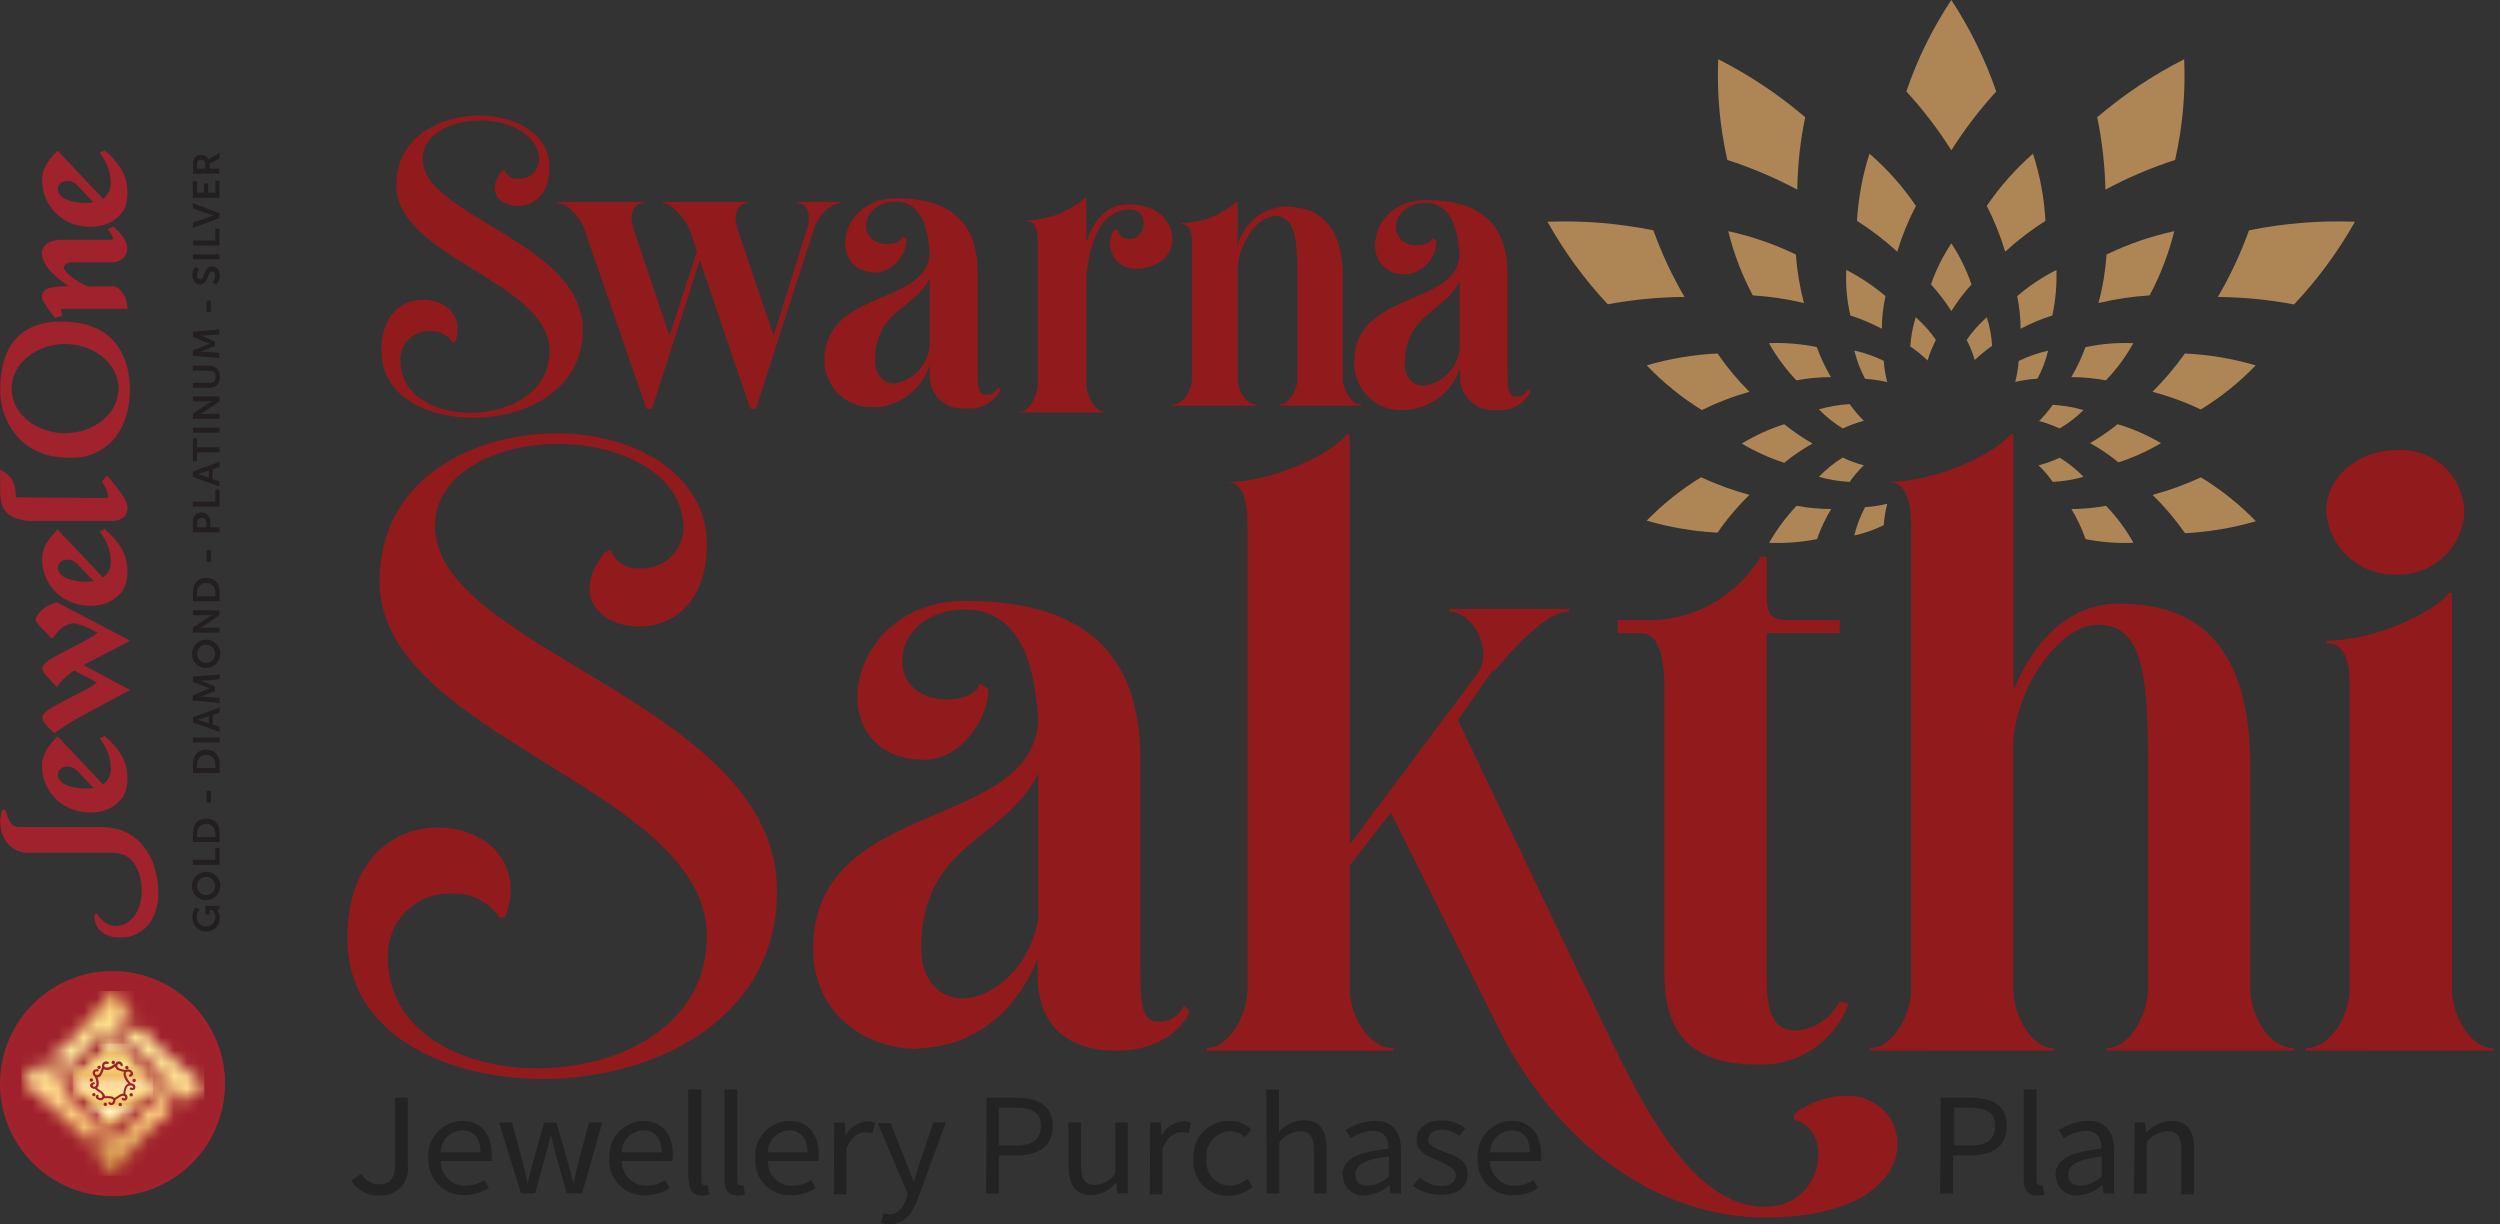 <svg width="194" height="95" viewBox="0 0 194 95" fill="none" xmlns="http://www.w3.org/2000/svg">
<rect x="0" y="0" width="194" height="95" fill="#333333" stroke="none"/>
<path d="M71.221 81.339C74.848 81.339 78.705 79.079 80.519 74.35V75.787C80.519 77.641 81.2 81.537 86.64 81.537C90.047 81.537 91.86 79.693 92.311 78.464L91.86 78.047C91.691 78.437 91.404 78.765 91.04 78.985C90.675 79.205 90.252 79.307 89.827 79.276C88.497 79.276 88.497 77.433 88.497 75.172V58.955C88.497 50.539 83.969 46.633 74.892 46.633C65.364 46.633 63.55 58.955 71.716 58.955C74.661 58.955 76.705 55.663 76.705 53.469L76.024 53.052C75.793 53.875 74.661 54.281 73.529 54.281C68.309 54.281 68.99 47.302 74.892 47.302C79.881 47.302 80.387 53.26 80.563 55.927C80.101 64.551 63.1 61.885 63.1 73.593C63.1 78.519 66.946 81.394 71.265 81.394M71.485 73.593C71.485 65.374 78.079 65.166 80.563 60.031V71.321C79.881 75.216 76.925 77.477 74.661 77.477C73.078 77.477 71.485 76.248 71.485 73.582" fill="#911A1D"/>
<path d="M193.451 81.537V81.339C191.637 81.339 190.274 78.662 190.274 76.818V46.019H190.044C188.945 47.456 184.373 49.716 180.515 49.716V49.914C182.109 49.914 182.329 51.56 182.329 53.206V76.807C182.329 78.651 180.966 81.328 178.922 81.328V81.525L193.451 81.537ZM180.515 39.654C180.606 41.029 181.232 42.314 182.258 43.235C183.285 44.155 184.632 44.639 186.01 44.581C186.677 44.6 187.341 44.488 187.965 44.25C188.588 44.013 189.158 43.655 189.643 43.198C190.128 42.74 190.518 42.192 190.79 41.584C191.062 40.976 191.212 40.32 191.231 39.654C191.208 38.999 191.055 38.354 190.778 37.758C190.502 37.163 190.109 36.629 189.622 36.188C189.135 35.747 188.565 35.408 187.944 35.191C187.324 34.974 186.666 34.884 186.01 34.925C183.054 34.925 180.515 36.977 180.515 39.654Z" fill="#911A1D"/>
<path d="M125.531 49.135H127.345C128.938 49.135 129.158 51.571 129.158 53.447V75.622C129.158 81.174 132.334 82.612 136.422 82.612C137.94 82.664 139.435 82.237 140.696 81.392C141.957 80.547 142.919 79.327 143.445 77.904L142.763 77.707C142.445 78.348 141.964 78.894 141.368 79.29C140.772 79.687 140.082 79.921 139.368 79.967C136.862 79.967 137.093 77.093 137.093 74.009V49.135H142.763V48.114H138.675C137.323 48.114 137.093 47.5 137.093 46.26V43.188H136.631C135.68 44.779 134.311 46.079 132.672 46.947C131.032 47.816 129.186 48.219 127.334 48.114H125.531V49.135Z" fill="#911A1D"/>
<path d="M93.629 81.339V81.537H108.147V81.339C106.102 81.339 104.74 78.662 104.74 76.819V67.163L107.927 63.059L116.543 80.308C121.302 89.338 129.016 94.473 136.962 94.473C150.15 94.473 148.754 85.026 143.314 85.026C141.829 85.037 140.39 85.542 139.226 86.463V86.88C142.402 87.703 141.501 93.65 136.962 93.65C130.148 93.65 125.862 82.162 122.444 75.381L113.136 55.872L115.862 51.966V52.174C117.455 50.331 119.939 47.456 121.752 47.456V47.248H112.455V47.456C114.268 47.456 115.861 50.331 114.719 52.174L104.74 65.528V33.708H104.52C103.421 35.145 98.838 37.405 95.212 37.405C96.574 37.405 96.805 39.249 96.805 40.697V76.808C96.805 78.651 95.442 81.328 93.629 81.328" fill="#911A1D"/>
<path d="M26.953 72.835C26.953 80.022 34.206 83.72 42.152 83.72C50.944 83.72 60.297 79.002 60.297 69.138C60.297 54.566 33.756 50.484 33.756 40.807C33.756 36.703 38.514 34.443 43.284 34.443C48.054 34.443 53.043 36.703 53.043 41.026C53.028 41.453 52.927 41.873 52.746 42.261C52.565 42.648 52.309 42.995 51.991 43.282C51.673 43.568 51.301 43.788 50.897 43.929C50.492 44.069 50.063 44.127 49.636 44.098C49.153 44.142 48.669 44.025 48.259 43.765C47.85 43.505 47.538 43.117 47.372 42.661L46.911 42.87C44.196 46.359 46.691 48.619 49.636 48.619C52.131 48.619 54.856 46.776 54.856 42.255C54.856 36.769 49.186 33.631 43.284 33.631C36.481 33.62 29.448 37.306 29.448 45.119C29.448 57.189 54.856 61.139 54.856 72.638C54.856 79.616 48.054 82.897 41.669 82.897C35.767 82.897 30.096 80.022 30.096 74.273C30.072 73.612 30.187 72.953 30.432 72.339C30.677 71.725 31.048 71.168 31.52 70.704C31.992 70.241 32.556 69.881 33.176 69.647C33.796 69.413 34.457 69.311 35.119 69.346C35.83 69.32 36.537 69.476 37.171 69.798C37.806 70.121 38.348 70.6 38.745 71.189H39.207C40.789 66.932 37.613 64.211 33.987 64.211C30.58 64.211 26.953 66.68 26.953 72.835Z" fill="#911A1D"/>
<path d="M159.403 81.537V81.339C157.59 81.339 156.227 78.662 156.227 76.818V57.924C156.227 53.82 159.634 48.476 162.821 48.476C166.228 48.476 166.678 52.383 166.678 58.747V76.807C166.678 78.651 165.315 81.328 163.502 81.328V81.525H178.02V81.328C175.976 81.328 174.624 78.651 174.624 76.807V59.57C174.624 50.539 170.986 46.842 164.414 46.842C160.326 46.842 157.601 50.133 156.238 53.611V33.696H156.018C154.919 35.134 150.347 37.394 146.49 37.394C148.072 37.394 148.303 39.237 148.303 40.883V76.807C148.303 78.651 146.94 81.328 145.127 81.328V81.525L159.403 81.537Z" fill="#911A1D"/>
<path d="M67.748 31.623C68.733 31.6 69.687 31.271 70.475 30.68C71.263 30.09 71.847 29.269 72.144 28.331V29C72.118 29.375 72.176 29.752 72.314 30.102C72.451 30.452 72.665 30.767 72.939 31.024C73.214 31.282 73.543 31.475 73.901 31.59C74.26 31.705 74.639 31.738 75.013 31.689C75.549 31.737 76.086 31.626 76.559 31.37C77.032 31.114 77.419 30.725 77.672 30.251L77.453 30.054C77.374 30.236 77.241 30.389 77.072 30.493C76.903 30.598 76.706 30.647 76.507 30.635C75.859 30.635 75.859 29.768 75.859 28.704V21.155C75.859 17.216 73.738 15.383 69.496 15.383C65.034 15.383 64.188 21.155 68.012 21.155C68.649 21.073 69.234 20.766 69.662 20.288C70.09 19.811 70.331 19.195 70.342 18.555L70.023 18.368C69.913 18.752 69.386 18.939 68.858 18.939C66.419 18.939 66.737 15.647 69.496 15.647C71.826 15.647 72.045 18.434 72.144 19.674C71.936 23.712 63.979 22.461 63.979 27.936C63.972 28.431 64.067 28.922 64.259 29.378C64.45 29.835 64.733 30.247 65.091 30.59C65.448 30.933 65.873 31.198 66.338 31.37C66.802 31.542 67.297 31.617 67.792 31.59M67.902 27.936C67.902 24.096 70.979 23.997 72.144 21.594V26.883C72.064 27.599 71.751 28.269 71.253 28.79C70.754 29.312 70.099 29.655 69.386 29.768C68.65 29.768 67.902 29.187 67.902 27.936Z" fill="#911A1D"/>
<path d="M108.916 31.82C109.901 31.794 110.852 31.463 111.64 30.874C112.427 30.284 113.012 29.464 113.312 28.528V29.198C113.297 29.563 113.362 29.928 113.501 30.266C113.641 30.604 113.852 30.909 114.12 31.158C114.388 31.407 114.708 31.595 115.056 31.709C115.404 31.824 115.773 31.861 116.137 31.82C116.671 31.869 117.208 31.758 117.679 31.502C118.151 31.246 118.536 30.857 118.785 30.383L118.577 30.185C118.497 30.369 118.363 30.524 118.191 30.628C118.02 30.732 117.821 30.781 117.62 30.767C116.983 30.767 116.983 29.9 116.983 28.835V21.297C116.983 17.358 114.862 15.526 110.609 15.526C106.147 15.526 105.312 21.297 109.125 21.297C109.771 21.217 110.366 20.904 110.797 20.417C111.228 19.93 111.466 19.303 111.466 18.653L111.147 18.466C111.037 18.851 110.51 19.037 109.971 19.037C107.532 19.037 107.85 15.745 110.609 15.745C112.95 15.745 113.159 18.532 113.268 19.772C113.049 23.81 105.092 22.559 105.092 28.046C105.068 28.551 105.151 29.056 105.335 29.528C105.519 30 105.801 30.428 106.162 30.784C106.522 31.14 106.954 31.416 107.429 31.594C107.903 31.773 108.41 31.85 108.916 31.82ZM109.026 28.177C109.026 24.326 112.104 24.227 113.268 21.824V27.113C113.175 27.824 112.853 28.485 112.349 28.996C111.845 29.507 111.188 29.84 110.477 29.944C109.73 29.944 108.993 29.362 108.993 28.122" fill="#911A1D"/>
<path d="M85.891 32.007C84.935 32.007 84.297 30.668 84.297 29.812V21.539C84.506 19.136 85.254 16.25 87.693 16.25C89.177 16.25 89.067 18.554 87.583 18.554C87.374 18.548 87.173 18.467 87.018 18.327C86.863 18.186 86.763 17.994 86.737 17.786L86.418 17.885C86.234 18.183 86.134 18.525 86.128 18.875C86.123 19.225 86.212 19.57 86.386 19.873C86.561 20.177 86.814 20.427 87.12 20.599C87.425 20.77 87.771 20.857 88.122 20.848C90.023 20.848 90.979 19.696 90.979 18.544C90.979 17.194 89.814 15.855 87.583 15.855C85.781 15.855 84.825 17.194 84.286 18.829V15.361H84.177C82.957 16.431 81.403 17.044 79.781 17.095V17.183C80.418 17.183 80.528 18.05 80.528 18.73V29.801C80.528 30.668 79.89 31.996 79.033 31.996L85.891 32.007Z" fill="#911A1D"/>
<path d="M43.262 15.669V15.768C44.108 15.768 45.064 16.92 45.383 17.885L50.163 31.722H50.592L54.307 20.189L58.23 31.722H58.659L63.12 17.885C63.439 16.788 64.384 15.768 65.242 15.768V15.669H61.846V15.768C62.692 15.768 63.011 16.733 62.582 17.885L60.032 26.049L57.274 17.885C56.856 16.733 57.175 15.768 58.021 15.768V15.669H51.427V15.768C52.163 15.768 53.12 16.92 53.548 17.885L54.076 19.52L51.955 26.049L49.207 17.885C48.779 16.733 49.097 15.768 49.955 15.768V15.669H43.262Z" fill="#911A1D"/>
<path d="M29.622 27.321C29.622 30.679 33.018 32.413 36.733 32.413C40.876 32.413 45.228 30.218 45.228 25.588C45.228 18.763 32.798 16.81 32.798 12.333C32.798 10.402 34.996 9.348 37.26 9.348C39.524 9.348 41.832 10.446 41.832 12.421C41.825 12.621 41.778 12.818 41.694 13C41.609 13.182 41.489 13.345 41.341 13.48C41.192 13.615 41.018 13.719 40.829 13.786C40.64 13.853 40.439 13.881 40.238 13.869C40.005 13.897 39.769 13.845 39.569 13.722C39.369 13.598 39.218 13.41 39.139 13.189L38.931 13.287C37.656 14.922 38.821 15.976 40.205 15.976C41.37 15.976 42.645 15.12 42.645 13.002C42.645 10.402 39.986 8.964 37.227 8.964C34.051 8.964 30.754 10.698 30.754 14.352C30.754 20.014 42.645 21.835 42.645 27.223C42.645 30.514 39.458 32.029 36.491 32.029C33.721 32.029 31.073 30.679 31.073 27.991C31.056 27.681 31.106 27.371 31.219 27.082C31.331 26.793 31.503 26.531 31.725 26.313C31.946 26.096 32.211 25.927 32.502 25.819C32.793 25.711 33.104 25.666 33.414 25.686C33.746 25.674 34.077 25.747 34.373 25.899C34.669 26.051 34.922 26.276 35.106 26.553H35.315C36.062 24.534 34.578 23.262 32.875 23.262C31.172 23.262 29.578 24.414 29.578 27.299" fill="#911A1D"/>
<path d="M97.442 31.48V31.381C96.64 31.381 96.036 30.196 96.036 29.373V20.968C96.036 19.147 97.442 16.766 98.959 16.766C100.476 16.766 100.674 18.511 100.674 21.342V29.461C100.674 30.196 100.069 31.381 99.267 31.381V31.48H105.619V31.381C104.817 31.381 104.212 30.196 104.212 29.373V21.693C104.212 17.677 102.597 16.031 99.662 16.031C98.819 16.089 98.014 16.411 97.364 16.95C96.713 17.49 96.248 18.22 96.036 19.037V15.669H95.937C94.759 16.696 93.258 17.279 91.695 17.315V17.413C92.398 17.413 92.497 18.138 92.497 18.873V29.373C92.497 30.196 91.893 31.381 90.981 31.381V31.48H97.442Z" fill="#911A1D"/>
<path fill-rule="evenodd" clip-rule="evenodd" d="M154.908 7.099C154.045 4.598 152.875 2.214 151.424 0C149.958 2.206 148.783 4.592 147.93 7.099C149.232 8.511 150.402 10.039 151.424 11.664C152.447 10.042 153.613 8.514 154.908 7.099Z" fill="#AE8656"/>
<path fill-rule="evenodd" clip-rule="evenodd" d="M140.084 9.096C138.02 7.336 135.755 5.826 133.336 4.597C133.223 7.221 133.459 9.848 134.04 12.41C135.913 13.019 137.729 13.79 139.469 14.714C139.493 12.826 139.699 10.945 140.084 9.096Z" fill="#AE8656"/>
<path fill-rule="evenodd" clip-rule="evenodd" d="M130.72 23.042C129.756 21.398 128.946 19.668 128.302 17.874C125.599 17.327 122.839 17.102 120.082 17.205C121.378 19.521 122.95 21.673 124.764 23.613C126.728 23.246 128.722 23.055 130.72 23.042Z" fill="#AE8656"/>
<path fill-rule="evenodd" clip-rule="evenodd" d="M172.105 23.042C174.09 23.061 176.068 23.256 178.018 23.624C179.848 21.683 181.435 19.528 182.744 17.205C179.987 17.103 177.227 17.327 174.523 17.874C173.88 19.668 173.07 21.398 172.105 23.042Z" fill="#AE8656"/>
<path fill-rule="evenodd" clip-rule="evenodd" d="M163.382 14.714C165.111 13.786 166.921 13.015 168.789 12.41C169.37 9.848 169.606 7.221 169.492 4.597C167.073 5.826 164.808 7.336 162.744 9.096C163.126 10.946 163.339 12.826 163.382 14.714Z" fill="#AE8656"/>
<path fill-rule="evenodd" clip-rule="evenodd" d="M158.724 17.139C158.631 15.367 158.306 13.615 157.757 11.927C156.397 13.121 155.193 14.482 154.174 15.976C154.758 17.115 155.236 18.305 155.603 19.531C156.57 18.644 157.615 17.843 158.724 17.139Z" fill="#AE8656"/>
<path fill-rule="evenodd" clip-rule="evenodd" d="M148.677 15.976C147.656 14.476 146.445 13.115 145.073 11.927C144.529 13.616 144.204 15.368 144.105 17.139C145.214 17.844 146.258 18.645 147.227 19.531C147.596 18.303 148.082 17.112 148.677 15.976Z" fill="#AE8656"/>
<path fill-rule="evenodd" clip-rule="evenodd" d="M139.984 23.514C139.664 22.28 139.454 21.021 139.357 19.75C137.688 18.942 135.928 18.335 134.115 17.94C134.539 19.673 135.177 21.346 136.016 22.922C137.353 23.006 138.681 23.205 139.984 23.514Z" fill="#AE8656"/>
<path fill-rule="evenodd" clip-rule="evenodd" d="M135.753 30.405C134.839 29.492 134.011 28.497 133.28 27.431C131.418 27.519 129.573 27.828 127.785 28.353C129.058 29.684 130.494 30.849 132.06 31.82C133.244 31.235 134.481 30.761 135.753 30.405Z" fill="#AE8656"/>
<path fill-rule="evenodd" clip-rule="evenodd" d="M132.06 36.999C130.498 37.949 129.061 39.092 127.785 40.401C129.574 40.924 131.418 41.237 133.28 41.333C134.007 40.279 134.835 39.298 135.753 38.404C134.472 38.053 133.222 37.598 132.016 37.043" fill="#AE8656"/>
<path fill-rule="evenodd" clip-rule="evenodd" d="M167.043 38.404C167.972 39.316 168.814 40.311 169.56 41.377C171.421 41.281 173.266 40.968 175.055 40.445C173.783 39.135 172.35 37.992 170.791 37.043C169.585 37.598 168.335 38.053 167.054 38.404" fill="#AE8656"/>
<path fill-rule="evenodd" clip-rule="evenodd" d="M167.04 30.405C168.326 30.744 169.577 31.203 170.777 31.776C172.34 30.823 173.773 29.672 175.041 28.353C173.253 27.828 171.408 27.519 169.546 27.431C168.795 28.493 167.953 29.488 167.029 30.405" fill="#AE8656"/>
<path fill-rule="evenodd" clip-rule="evenodd" d="M162.842 23.514C164.145 23.206 165.472 23.007 166.809 22.922C167.652 21.347 168.295 19.674 168.721 17.94C166.905 18.334 165.141 18.942 163.468 19.75C163.382 21.022 163.172 22.283 162.842 23.514Z" fill="#AE8656"/>
<path fill-rule="evenodd" clip-rule="evenodd" d="M159.261 24.48C159.51 23.319 159.617 22.133 159.579 20.947C158.489 21.502 157.467 22.183 156.535 22.977C156.706 23.811 156.794 24.66 156.799 25.511C157.587 25.094 158.411 24.748 159.261 24.48Z" fill="#AE8656"/>
<path fill-rule="evenodd" clip-rule="evenodd" d="M152.987 22.066C152.601 20.944 152.077 19.875 151.426 18.884C150.764 19.872 150.233 20.942 149.844 22.066C150.428 22.712 150.958 23.405 151.426 24.139C151.88 23.404 152.403 22.714 152.987 22.076" fill="#AE8656"/>
<path fill-rule="evenodd" clip-rule="evenodd" d="M146.03 25.511C146.032 24.658 146.128 23.808 146.316 22.977C145.381 22.188 144.359 21.507 143.272 20.947C143.212 22.133 143.32 23.323 143.59 24.48C144.432 24.753 145.248 25.098 146.03 25.511Z" fill="#AE8656"/>
<path fill-rule="evenodd" clip-rule="evenodd" d="M142.083 29.264C141.644 28.525 141.276 27.746 140.984 26.937C139.764 26.681 138.516 26.578 137.27 26.63C137.858 27.676 138.574 28.646 139.402 29.516C140.282 29.349 141.176 29.265 142.072 29.264" fill="#AE8656"/>
<path fill-rule="evenodd" clip-rule="evenodd" d="M138.457 32.918C137.303 33.288 136.197 33.793 135.16 34.421C136.201 35.037 137.307 35.537 138.457 35.913C139.141 35.348 139.877 34.848 140.655 34.421C139.884 33.978 139.149 33.475 138.457 32.918Z" fill="#AE8656"/>
<path fill-rule="evenodd" clip-rule="evenodd" d="M139.413 39.249C138.595 40.122 137.879 41.087 137.281 42.123C138.526 42.172 139.773 42.076 140.996 41.838C141.283 41.025 141.651 40.242 142.095 39.501C141.199 39.5 140.305 39.415 139.424 39.249" fill="#AE8656"/>
<path fill-rule="evenodd" clip-rule="evenodd" d="M160.744 39.501C161.188 40.242 161.556 41.025 161.843 41.838C163.066 42.076 164.313 42.172 165.558 42.123C164.971 41.08 164.254 40.114 163.426 39.249C162.545 39.415 161.651 39.5 160.755 39.501" fill="#AE8656"/>
<path fill-rule="evenodd" clip-rule="evenodd" d="M162.195 34.388C162.973 34.816 163.709 35.315 164.393 35.88C165.544 35.506 166.649 35.005 167.69 34.388C166.634 33.761 165.505 33.267 164.327 32.918C163.635 33.475 162.9 33.978 162.129 34.421" fill="#AE8656"/>
<path fill-rule="evenodd" clip-rule="evenodd" d="M160.743 29.264C161.639 29.265 162.534 29.349 163.414 29.516C164.248 28.651 164.965 27.681 165.546 26.63C164.3 26.578 163.052 26.681 161.831 26.937C161.54 27.746 161.172 28.525 160.732 29.264" fill="#AE8656"/>
<path fill-rule="evenodd" clip-rule="evenodd" d="M158.095 29.406C158.471 28.716 158.752 27.977 158.931 27.212C158.14 27.39 157.373 27.658 156.645 28.013C156.608 28.561 156.52 29.105 156.381 29.637C156.945 29.508 157.518 29.424 158.095 29.384" fill="#AE8656"/>
<path fill-rule="evenodd" clip-rule="evenodd" d="M154.591 26.883C154.55 26.115 154.409 25.355 154.174 24.622C153.582 25.14 153.058 25.73 152.613 26.378C152.873 26.876 153.083 27.398 153.24 27.936C153.66 27.535 154.112 27.168 154.591 26.839" fill="#AE8656"/>
<path fill-rule="evenodd" clip-rule="evenodd" d="M149.59 27.936C149.756 27.399 149.969 26.878 150.227 26.378C149.782 25.727 149.254 25.137 148.656 24.622C148.431 25.358 148.291 26.116 148.238 26.883C148.718 27.212 149.17 27.579 149.59 27.98" fill="#AE8656"/>
<path fill-rule="evenodd" clip-rule="evenodd" d="M146.444 29.626C146.306 29.094 146.217 28.55 146.18 28.002C145.453 27.646 144.686 27.377 143.895 27.201C144.083 27.964 144.363 28.701 144.73 29.395C145.307 29.433 145.88 29.518 146.444 29.648" fill="#AE8656"/>
<path fill-rule="evenodd" clip-rule="evenodd" d="M143.533 31.36C142.726 31.407 141.926 31.544 141.148 31.765C141.697 32.337 142.318 32.834 142.995 33.247C143.523 33.004 144.071 32.806 144.632 32.654C144.228 32.256 143.86 31.823 143.533 31.36Z" fill="#AE8656"/>
<path fill-rule="evenodd" clip-rule="evenodd" d="M142.995 35.507C142.318 35.923 141.697 36.425 141.148 36.999C141.925 37.223 142.726 37.355 143.533 37.394C143.857 36.932 144.225 36.502 144.632 36.11C144.067 35.965 143.519 35.762 142.995 35.507Z" fill="#AE8656"/>
<path fill-rule="evenodd" clip-rule="evenodd" d="M146.444 39.095C145.881 39.229 145.307 39.317 144.73 39.358C144.359 40.052 144.079 40.789 143.895 41.553C144.686 41.377 145.453 41.108 146.18 40.752C146.219 40.2 146.307 39.653 146.444 39.117" fill="#AE8656"/>
<path fill-rule="evenodd" clip-rule="evenodd" d="M158.195 36.111C158.602 36.502 158.97 36.932 159.294 37.394C160.102 37.356 160.902 37.223 161.679 36.999C161.13 36.428 160.51 35.93 159.833 35.518C159.306 35.765 158.758 35.964 158.195 36.111Z" fill="#AE8656"/>
<path fill-rule="evenodd" clip-rule="evenodd" d="M158.195 32.654C158.755 32.811 159.302 33.009 159.833 33.246C160.506 32.851 161.127 32.372 161.679 31.82C160.901 31.598 160.102 31.462 159.294 31.414C158.967 31.878 158.6 32.311 158.195 32.709" fill="#AE8656"/>
<path d="M27.327 91.576L28.052 91.072C28.175 91.324 28.368 91.537 28.607 91.684C28.846 91.832 29.123 91.909 29.404 91.906C30.239 91.906 30.657 91.456 30.657 90.326V85.179H31.646V90.435C31.688 90.739 31.661 91.049 31.568 91.341C31.474 91.633 31.316 91.901 31.105 92.124C30.894 92.347 30.636 92.52 30.349 92.631C30.062 92.741 29.754 92.786 29.448 92.761C29.007 92.793 28.566 92.698 28.177 92.488C27.787 92.278 27.466 91.962 27.25 91.576" fill="#232323"/>
<path d="M33.229 89.876C33.204 89.513 33.252 89.148 33.371 88.804C33.49 88.46 33.677 88.143 33.921 87.873C34.165 87.603 34.461 87.384 34.792 87.23C35.122 87.077 35.48 86.991 35.845 86.979C37.317 86.979 38.153 87.988 38.153 89.568C38.171 89.743 38.171 89.92 38.153 90.095H34.207C34.2 90.349 34.244 90.602 34.338 90.839C34.432 91.075 34.574 91.29 34.754 91.47C34.934 91.65 35.149 91.791 35.386 91.885C35.622 91.978 35.876 92.023 36.13 92.015C36.643 92.011 37.143 91.859 37.57 91.576L37.944 92.169C37.376 92.541 36.711 92.74 36.032 92.739C35.654 92.751 35.278 92.684 34.928 92.541C34.578 92.399 34.262 92.185 34 91.913C33.738 91.641 33.536 91.317 33.407 90.963C33.278 90.608 33.225 90.23 33.251 89.854M37.285 89.426C37.285 88.329 36.768 87.714 35.856 87.714C35.413 87.734 34.994 87.922 34.685 88.24C34.376 88.559 34.202 88.983 34.196 89.426H37.285Z" fill="#232323"/>
<path d="M38.725 87.111H39.725L40.593 90.293C40.714 90.819 40.824 91.313 40.934 91.829C41.066 91.313 41.186 90.808 41.329 90.293L42.23 87.111H43.187L44.088 90.293C44.231 90.819 44.362 91.313 44.494 91.829C44.626 91.313 44.736 90.819 44.857 90.293L45.703 87.111H46.736L45.176 92.597H43.978L43.143 89.623C43 89.108 42.89 88.603 42.747 88.043C42.615 88.603 42.494 89.141 42.34 89.645L41.527 92.597H40.428L38.725 87.111Z" fill="#232323"/>
<path d="M47.284 89.876C47.259 89.513 47.306 89.15 47.425 88.806C47.543 88.463 47.729 88.147 47.972 87.877C48.215 87.606 48.51 87.388 48.839 87.234C49.168 87.079 49.525 86.993 49.889 86.979C51.372 86.979 52.207 87.988 52.207 89.568C52.208 89.745 52.189 89.922 52.152 90.095H48.251C48.245 90.349 48.291 90.601 48.385 90.837C48.48 91.073 48.621 91.287 48.801 91.466C48.981 91.646 49.195 91.787 49.431 91.881C49.667 91.976 49.92 92.021 50.174 92.015C50.69 92.011 51.194 91.858 51.625 91.576L51.977 92.191C51.404 92.562 50.736 92.76 50.053 92.761C49.677 92.772 49.302 92.703 48.953 92.56C48.605 92.417 48.29 92.202 48.029 91.931C47.768 91.659 47.567 91.336 47.439 90.982C47.31 90.628 47.258 90.251 47.284 89.876ZM51.339 89.426C51.339 88.329 50.812 87.714 49.91 87.714C49.465 87.731 49.044 87.918 48.733 88.237C48.422 88.555 48.245 88.981 48.24 89.426H51.339Z" fill="#232323"/>
<path d="M53.404 91.511V84.543H54.426V91.588C54.426 91.873 54.558 91.983 54.701 91.983H54.921L55.053 92.696C54.872 92.755 54.683 92.785 54.492 92.784C53.756 92.784 53.448 92.334 53.448 91.533" fill="#232323"/>
<path d="M56.217 91.511V84.543H57.206V91.588C57.206 91.873 57.338 91.983 57.481 91.983H57.689L57.821 92.696C57.641 92.756 57.451 92.786 57.261 92.784C56.525 92.784 56.217 92.334 56.217 91.533" fill="#232323"/>
<path d="M58.604 89.876C58.579 89.513 58.627 89.148 58.746 88.804C58.865 88.46 59.052 88.143 59.296 87.873C59.54 87.603 59.836 87.384 60.167 87.23C60.497 87.077 60.855 86.991 61.22 86.979C62.693 86.979 63.528 87.988 63.528 89.568C63.546 89.743 63.546 89.92 63.528 90.095H59.582C59.576 90.349 59.622 90.601 59.716 90.837C59.811 91.073 59.952 91.287 60.132 91.466C60.312 91.646 60.526 91.787 60.763 91.881C60.999 91.976 61.251 92.021 61.505 92.015C62.021 92.01 62.524 91.857 62.956 91.576L63.297 92.191C62.729 92.563 62.064 92.761 61.385 92.761C61.007 92.773 60.631 92.706 60.281 92.563C59.931 92.421 59.615 92.207 59.353 91.935C59.091 91.663 58.889 91.339 58.76 90.984C58.631 90.63 58.578 90.252 58.604 89.876ZM62.66 89.426C62.66 88.329 62.143 87.714 61.231 87.714C60.788 87.734 60.369 87.922 60.06 88.24C59.751 88.559 59.577 88.983 59.571 89.426H62.66Z" fill="#232323"/>
<path d="M64.736 87.11H65.549L65.626 88.12C65.782 87.81 66.016 87.546 66.305 87.353C66.594 87.161 66.928 87.047 67.275 87.023C67.489 87.009 67.704 87.047 67.901 87.132L67.714 87.944C67.533 87.886 67.344 87.856 67.154 87.856C66.659 87.856 66.055 88.197 65.681 89.129V92.674H64.703L64.736 87.11Z" fill="#232323"/>
<path d="M68.364 94.89L68.562 94.144C68.704 94.193 68.852 94.223 69.001 94.232C69.661 94.232 70.1 93.727 70.309 93.047L70.441 92.641L68.111 87.155H69.122L70.309 90.205L70.914 91.719C71.079 91.214 71.243 90.622 71.397 90.161L72.43 87.111H73.397L71.2 93.08C70.793 94.177 70.188 95 69.001 95C68.77 95.002 68.539 94.965 68.32 94.89" fill="#232323"/>
<path d="M76.552 85.179H78.751C80.509 85.179 81.696 85.739 81.696 87.374C81.696 89.009 80.52 89.667 78.805 89.667H77.509V92.619H76.519L76.552 85.179ZM78.751 88.899C80.124 88.899 80.773 88.427 80.773 87.374C80.773 86.321 80.08 85.948 78.707 85.948H77.509V88.877L78.751 88.899Z" fill="#232323"/>
<path d="M82.902 90.6V87.111H83.891V90.479C83.891 91.511 84.221 91.95 84.99 91.95C85.3 91.936 85.602 91.85 85.871 91.697C86.141 91.544 86.37 91.33 86.54 91.072V87.111H87.518V92.597H86.705L86.628 91.741C86.404 92.04 86.117 92.285 85.785 92.457C85.455 92.63 85.089 92.727 84.716 92.74C83.485 92.74 82.935 91.993 82.935 90.545" fill="#232323"/>
<path d="M89.256 87.11H90.069L90.146 88.12C90.302 87.81 90.535 87.546 90.824 87.353C91.114 87.161 91.448 87.047 91.794 87.023C92.009 87.009 92.224 87.047 92.421 87.132L92.234 87.944C92.053 87.886 91.864 87.856 91.673 87.856C91.179 87.856 90.574 88.197 90.201 89.129V92.674H89.223L89.256 87.11Z" fill="#232323"/>
<path d="M92.617 89.876C92.594 89.499 92.65 89.121 92.78 88.767C92.911 88.412 93.114 88.089 93.376 87.816C93.638 87.544 93.954 87.329 94.304 87.185C94.654 87.041 95.03 86.971 95.408 86.979C96.034 86.974 96.638 87.206 97.1 87.627L96.606 88.241C96.292 87.95 95.881 87.785 95.452 87.78C95.189 87.79 94.93 87.855 94.693 87.97C94.456 88.084 94.246 88.247 94.074 88.447C93.903 88.647 93.775 88.88 93.698 89.131C93.621 89.383 93.597 89.648 93.628 89.909C93.594 90.168 93.615 90.431 93.689 90.681C93.763 90.932 93.89 91.164 94.06 91.362C94.23 91.561 94.439 91.722 94.675 91.834C94.912 91.947 95.169 92.008 95.43 92.016C95.932 92.001 96.412 91.806 96.782 91.467L97.21 92.092C96.691 92.54 96.029 92.79 95.342 92.795C94.967 92.807 94.593 92.74 94.245 92.597C93.898 92.454 93.585 92.239 93.327 91.966C93.069 91.693 92.873 91.368 92.75 91.014C92.628 90.659 92.582 90.282 92.617 89.909" fill="#232323"/>
<path d="M98.266 84.543H99.244V86.738V87.835C99.489 87.564 99.785 87.345 100.115 87.189C100.445 87.032 100.802 86.942 101.167 86.924C102.387 86.924 102.936 87.67 102.936 89.119V92.608H101.958V89.25C101.958 88.219 101.629 87.78 100.859 87.78C100.55 87.803 100.249 87.891 99.976 88.039C99.704 88.186 99.465 88.39 99.277 88.636V92.619H98.299L98.266 84.543Z" fill="#232323"/>
<path d="M104.168 91.192C104.168 89.996 105.267 89.393 107.74 89.141C107.74 88.427 107.487 87.747 106.542 87.747C105.92 87.777 105.319 87.978 104.805 88.329L104.421 87.692C105.103 87.251 105.894 87.004 106.707 86.979C108.113 86.979 108.718 87.868 108.718 89.239V92.619H107.905L107.828 91.96C107.299 92.436 106.625 92.718 105.915 92.761C105.697 92.783 105.477 92.758 105.27 92.689C105.062 92.62 104.871 92.507 104.71 92.359C104.55 92.211 104.422 92.03 104.336 91.829C104.25 91.628 104.208 91.411 104.212 91.192M107.784 91.28V89.744C105.838 89.963 105.179 90.424 105.179 91.126C105.179 91.829 105.63 92.004 106.19 92.004C106.792 91.966 107.359 91.708 107.784 91.28Z" fill="#232323"/>
<path d="M109.674 91.993L110.158 91.379C110.635 91.791 111.242 92.023 111.872 92.037C112.631 92.037 112.971 91.642 112.971 91.181C112.971 90.721 112.29 90.359 111.642 90.084C110.993 89.81 109.916 89.426 109.916 88.493C109.916 87.561 110.652 86.935 111.916 86.935C112.568 86.94 113.2 87.156 113.719 87.55L113.246 88.153C112.873 87.849 112.409 87.675 111.927 87.659C111.191 87.659 110.828 88.022 110.828 88.449C110.828 88.877 111.455 89.174 112.114 89.404C112.949 89.7 113.883 90.029 113.883 91.083C113.883 92.136 113.136 92.718 111.762 92.718C110.964 92.714 110.191 92.444 109.564 91.95" fill="#232323"/>
<path d="M114.663 89.876C114.638 89.513 114.685 89.15 114.804 88.806C114.922 88.463 115.108 88.147 115.351 87.877C115.594 87.606 115.889 87.388 116.218 87.234C116.547 87.079 116.904 86.993 117.267 86.979C118.751 86.979 119.586 87.988 119.586 89.568C119.599 89.744 119.599 89.92 119.586 90.095H115.63C115.625 90.349 115.672 90.602 115.768 90.838C115.864 91.073 116.006 91.287 116.187 91.467C116.368 91.646 116.583 91.787 116.82 91.882C117.056 91.976 117.309 92.021 117.564 92.015C118.076 92.009 118.576 91.857 119.004 91.576L119.356 92.191C118.787 92.563 118.123 92.761 117.443 92.761C117.066 92.773 116.69 92.706 116.34 92.563C115.99 92.421 115.673 92.207 115.411 91.935C115.149 91.663 114.947 91.339 114.819 90.984C114.69 90.63 114.637 90.252 114.663 89.876ZM118.718 89.426C118.718 88.329 118.191 87.714 117.289 87.714C116.846 87.734 116.427 87.922 116.119 88.24C115.81 88.559 115.635 88.983 115.63 89.426H118.718Z" fill="#232323"/>
<path d="M150.601 85.179H152.799C154.557 85.179 155.733 85.739 155.733 87.374C155.733 89.009 154.557 89.667 152.843 89.667H151.557V92.619H150.557L150.601 85.179ZM152.799 88.899C154.161 88.899 154.821 88.427 154.821 87.374C154.821 86.321 154.128 85.948 152.755 85.948H151.656V88.877L152.799 88.899Z" fill="#232323"/>
<path d="M157.041 91.511V84.543H158.03V91.588C158.03 91.873 158.151 91.983 158.294 91.983C158.367 91.991 158.441 91.991 158.514 91.983L158.646 92.696C158.465 92.755 158.275 92.785 158.085 92.784C157.349 92.784 157.041 92.334 157.041 91.533" fill="#232323"/>
<path d="M159.504 91.192C159.504 89.996 160.603 89.393 163.065 89.141C163.065 88.427 162.812 87.747 161.867 87.747C161.248 87.775 160.65 87.977 160.141 88.329L159.757 87.692C160.435 87.25 161.222 87.003 162.032 86.979C163.449 86.979 164.043 87.868 164.043 89.239V92.619H163.229L163.153 91.96C162.621 92.438 161.943 92.721 161.229 92.761C161.012 92.783 160.792 92.759 160.585 92.689C160.378 92.62 160.188 92.507 160.028 92.359C159.868 92.21 159.741 92.029 159.657 91.828C159.572 91.627 159.531 91.41 159.537 91.192M163.098 91.28V89.744C161.152 89.963 160.493 90.424 160.493 91.126C160.493 91.829 160.944 92.004 161.515 92.004C162.114 91.968 162.678 91.709 163.098 91.28Z" fill="#232323"/>
<path d="M165.646 87.111H166.459L166.547 87.901C166.794 87.626 167.093 87.403 167.427 87.245C167.761 87.087 168.123 86.996 168.492 86.979C169.712 86.979 170.261 87.725 170.261 89.173V92.674H169.272V89.25C169.272 88.219 168.953 87.78 168.173 87.78C167.864 87.803 167.563 87.891 167.29 88.039C167.017 88.186 166.779 88.39 166.591 88.636V92.63H165.602L165.646 87.111Z" fill="#232323"/>
<path fill-rule="evenodd" clip-rule="evenodd" d="M7.999 15.43C8.013 15.421 8.026 15.411 8.038 15.4C8.232 15.238 8.385 15.031 8.482 14.797C8.579 14.564 8.619 14.31 8.597 14.058C8.571 13.507 8.417 12.97 8.147 12.489C8.092 12.386 8.031 12.287 7.964 12.191L7.732 11.848L8.11 11.667L8.184 11.725C8.425 11.916 8.645 12.13 8.843 12.366C9.062 12.614 9.259 12.881 9.432 13.164C9.585 13.426 9.699 13.708 9.771 14.002C9.85 14.309 9.889 14.625 9.887 14.942C9.893 15.269 9.85 15.594 9.76 15.908C9.682 16.176 9.545 16.423 9.36 16.632C9.201 16.808 9.021 16.963 8.825 17.097C8.636 17.227 8.431 17.33 8.214 17.405C7.541 17.631 6.818 17.665 6.126 17.503C5.438 17.357 4.806 17.014 4.307 16.516C3.975 16.178 3.71 15.78 3.528 15.342C3.352 14.907 3.263 14.441 3.266 13.972C3.266 13.554 3.376 13.144 3.586 12.783C3.802 12.427 4.061 12.098 4.356 11.804L4.472 11.683L7.999 15.43ZM7.256 15.704L5.964 14.346C5.801 14.183 5.589 14.081 5.361 14.056C5.226 14.036 5.089 14.044 4.957 14.079C4.841 14.11 4.736 14.171 4.651 14.255C4.565 14.351 4.511 14.471 4.498 14.599C4.484 14.705 4.495 14.813 4.528 14.915C4.633 15.151 4.825 15.339 5.064 15.439C5.375 15.579 5.706 15.668 6.045 15.704C6.447 15.763 6.855 15.763 7.256 15.704Z" fill="#A0222C"/>
<path fill-rule="evenodd" clip-rule="evenodd" d="M4.941 20.709C4.941 20.953 5.226 21.224 5.391 21.363C5.826 21.71 6.301 22.001 6.806 22.232L8.486 22.218C8.681 22.203 8.877 22.23 9.061 22.297C9.253 22.399 9.413 22.55 9.525 22.735C9.624 22.878 9.702 23.035 9.757 23.2C9.819 23.388 9.861 23.581 9.883 23.778L9.906 23.968L4.885 23.968C4.843 23.965 4.802 23.976 4.767 24.001C4.745 24.03 4.733 24.064 4.732 24.101L4.732 24.126C4.741 24.254 4.782 24.378 4.853 24.486L4.268 24.674C3.96 24.292 3.674 23.893 3.41 23.478C3.366 23.405 3.328 23.327 3.298 23.246C3.271 23.172 3.257 23.093 3.257 23.014C3.255 22.871 3.3 22.732 3.384 22.617C3.47 22.508 3.586 22.427 3.718 22.385C4.033 22.302 4.356 22.25 4.681 22.232C4.892 22.218 5.101 22.209 5.312 22.206C5.192 22.127 5.08 22.044 4.957 21.96C4.834 21.877 4.695 21.758 4.563 21.649C4.435 21.54 4.312 21.417 4.189 21.31C4.066 21.203 3.957 21.078 3.839 20.941C3.725 20.815 3.623 20.679 3.533 20.535C3.451 20.402 3.385 20.261 3.333 20.114L3.303 20.005L3.275 19.892C3.261 19.815 3.253 19.737 3.252 19.66C3.25 19.527 3.278 19.395 3.333 19.275C3.388 19.154 3.47 19.048 3.572 18.963C3.764 18.81 3.992 18.707 4.233 18.664C4.412 18.625 4.594 18.607 4.776 18.608L8.611 18.608C8.758 18.608 8.804 18.555 8.751 18.408C8.647 18.185 8.512 17.978 8.349 17.793L8.795 17.577C9.259 18.004 9.876 18.589 9.876 19.288C9.877 19.431 9.847 19.572 9.789 19.703C9.731 19.833 9.646 19.95 9.539 20.045C9.316 20.245 9.027 20.355 8.727 20.356L5.577 20.356C5.426 20.355 5.277 20.392 5.145 20.465C5.052 20.514 4.981 20.597 4.948 20.697L4.941 20.709Z" fill="#A0222C"/>
<path fill-rule="evenodd" clip-rule="evenodd" d="M8.686 26.325C9.723 27.36 10.078 28.825 10.078 30.285C10.078 31.597 9.723 32.988 8.899 34C8.52 34.458 8.048 34.829 7.515 35.09C6.981 35.35 6.398 35.494 5.804 35.511C5.649 35.523 5.489 35.528 5.34 35.528C3.937 35.528 2.556 35.107 1.526 34.074C0.611 33.128 0.077 31.877 0.027 30.562C0.027 30.439 0.016 30.313 0.016 30.188C0.016 26.926 1.547 24.951 4.749 24.951C6.161 24.951 7.632 25.271 8.693 26.325M5.048 33.617C7.166 33.617 9.191 32.201 9.191 30.155C9.191 28.11 7.166 26.694 5.048 26.694C2.93 26.694 0.904 28.108 0.904 30.155C0.904 32.203 2.93 33.617 5.048 33.617Z" fill="#A0222C"/>
<path fill-rule="evenodd" clip-rule="evenodd" d="M8 60.879L8.041 60.848C8.236 60.686 8.387 60.479 8.484 60.245C8.581 60.011 8.62 59.757 8.598 59.504C8.57 58.954 8.416 58.418 8.148 57.937C8.09 57.835 8.03 57.733 7.963 57.638L7.731 57.297L8.109 57.113L8.185 57.173C8.425 57.364 8.646 57.578 8.844 57.812C9.063 58.061 9.26 58.328 9.434 58.611C9.583 58.873 9.697 59.155 9.772 59.449C9.85 59.757 9.889 60.073 9.888 60.391C9.893 60.718 9.849 61.043 9.758 61.357C9.679 61.626 9.542 61.874 9.357 62.083C9.197 62.258 9.018 62.414 8.823 62.548C8.633 62.675 8.427 62.779 8.211 62.856C7.537 63.082 6.814 63.115 6.123 62.952C5.434 62.806 4.801 62.464 4.302 61.967C3.97 61.628 3.706 61.228 3.522 60.79C3.346 60.356 3.257 59.892 3.26 59.423C3.258 59.005 3.37 58.594 3.582 58.234C3.799 57.879 4.059 57.552 4.355 57.259L4.469 57.139L8 60.879ZM7.257 61.141L5.965 59.783C5.834 59.656 5.672 59.565 5.496 59.519C5.32 59.473 5.135 59.472 4.958 59.518C4.843 59.549 4.738 59.61 4.654 59.695C4.565 59.788 4.511 59.91 4.501 60.038C4.486 60.144 4.496 60.253 4.531 60.354C4.637 60.59 4.828 60.778 5.067 60.879C5.377 61.022 5.707 61.113 6.046 61.15C6.448 61.211 6.856 61.211 7.257 61.15" fill="#A0222C"/>
<path fill-rule="evenodd" clip-rule="evenodd" d="M6.482 51.604L8.709 52.809L10.101 53.533L5.83 55.839L5.844 55.839L5.134 56.259L4.206 56.902L4.076 56.776C3.89 56.607 3.718 56.423 3.561 56.226C3.424 56.081 3.326 55.902 3.278 55.709C3.285 55.625 3.31 55.543 3.35 55.469C3.39 55.395 3.444 55.33 3.51 55.277C3.678 55.123 3.865 54.991 4.066 54.884C4.575 54.594 5.092 54.325 5.609 54.056C6.055 53.823 6.502 53.591 6.941 53.359C7.107 53.268 7.267 53.165 7.419 53.053C7.458 53.025 7.495 52.995 7.53 52.965L5.774 52.036C5.574 52.092 4.762 52.811 4.651 52.983C4.614 53.041 4.575 53.101 4.533 53.16L4.426 53.306L4.296 53.183C4.043 52.939 3.802 52.683 3.575 52.414C3.432 52.267 3.33 52.086 3.278 51.887C3.285 51.804 3.31 51.723 3.35 51.649C3.39 51.575 3.444 51.51 3.51 51.458C3.679 51.304 3.866 51.172 4.066 51.063C4.575 50.775 5.092 50.506 5.609 50.237C6.055 50.005 6.502 49.772 6.941 49.526C7.107 49.437 7.267 49.335 7.419 49.222C7.473 49.183 7.525 49.14 7.574 49.094C7.294 48.93 7.002 48.788 6.7 48.67C6.392 48.524 6.066 48.421 5.73 48.363C5.431 48.38 5.144 48.482 4.902 48.658C4.607 48.856 4.359 49.116 4.175 49.419L4.129 49.503L3.937 49.503L3.89 49.429C3.759 49.262 3.614 49.107 3.456 48.965C3.272 48.795 3.101 48.613 2.944 48.419C2.899 48.365 2.86 48.308 2.825 48.247C2.792 48.191 2.773 48.127 2.77 48.062C2.773 48.003 2.788 47.946 2.814 47.894C2.84 47.839 2.87 47.785 2.904 47.734C3.061 47.496 3.268 47.294 3.51 47.142C3.771 46.966 4.06 46.834 4.363 46.75L4.421 46.734L10.089 49.712L9.806 49.868L6.482 51.604Z" fill="#A0222C"/>
<path fill-rule="evenodd" clip-rule="evenodd" d="M9.508 38.425C9.563 38.504 9.617 38.587 9.665 38.673C9.71 38.752 9.75 38.834 9.786 38.917C9.819 38.997 9.845 39.079 9.865 39.163C9.882 39.239 9.892 39.317 9.893 39.395C9.896 39.565 9.862 39.733 9.793 39.888C9.726 40.029 9.618 40.146 9.482 40.224C9.351 40.299 9.21 40.353 9.062 40.384C8.894 40.42 8.723 40.437 8.552 40.435L2.622 40.435C2.241 40.44 1.861 40.394 1.492 40.298C1.184 40.222 0.895 40.083 0.643 39.89C0.387 39.681 0.205 39.395 0.123 39.075C0.043 38.755 0.007 38.427 0.016 38.098L-1.7493e-07 36.44L0.232 36.575C0.556 36.745 0.821 37.01 0.991 37.334C1.132 37.638 1.211 37.967 1.223 38.302C1.223 38.362 1.223 38.42 1.241 38.478L1.26 38.594C1.275 38.598 1.291 38.598 1.306 38.594L8.211 38.645C8.25 38.648 8.289 38.641 8.324 38.625C8.342 38.611 8.356 38.594 8.365 38.574C8.374 38.554 8.379 38.533 8.378 38.511C8.379 38.401 8.362 38.292 8.329 38.188C8.236 37.904 8.1 37.637 7.925 37.394L7.902 37.364L7.928 37.336C8.037 37.206 8.146 37.076 8.248 36.941L8.276 36.904L8.401 37.027C8.561 37.192 8.711 37.366 8.851 37.547C9.069 37.826 9.289 38.114 9.496 38.404L9.508 38.425Z" fill="#A0222C"/>
<path fill-rule="evenodd" clip-rule="evenodd" d="M8.001 44.823L8.043 44.795C8.237 44.632 8.389 44.425 8.486 44.191C8.583 43.957 8.622 43.703 8.6 43.451C8.572 42.901 8.418 42.364 8.149 41.884C8.093 41.781 8.031 41.681 7.964 41.584L7.732 41.241L8.11 41.06L8.187 41.118C8.427 41.309 8.648 41.523 8.845 41.758C9.065 42.007 9.262 42.274 9.435 42.557C9.585 42.82 9.699 43.102 9.773 43.395C9.852 43.702 9.89 44.018 9.889 44.335C9.894 44.662 9.85 44.987 9.76 45.301C9.681 45.57 9.544 45.818 9.358 46.028C9.2 46.203 9.021 46.359 8.825 46.492C8.637 46.625 8.433 46.733 8.217 46.812C7.543 47.039 6.82 47.072 6.129 46.91C5.44 46.763 4.808 46.421 4.307 45.925C3.976 45.586 3.711 45.186 3.528 44.748C3.352 44.313 3.262 43.848 3.266 43.379C3.265 42.961 3.377 42.55 3.588 42.19C3.804 41.833 4.063 41.504 4.358 41.211L4.472 41.09L8.001 44.823ZM7.259 45.087L5.966 43.729C5.804 43.567 5.591 43.464 5.363 43.439C5.228 43.42 5.091 43.428 4.959 43.465C4.844 43.495 4.739 43.556 4.655 43.641C4.567 43.734 4.513 43.855 4.502 43.982C4.487 44.089 4.497 44.197 4.532 44.298C4.637 44.535 4.829 44.723 5.068 44.823C5.378 44.967 5.708 45.059 6.047 45.097C6.449 45.156 6.857 45.156 7.259 45.097" fill="#A0222C"/>
<path fill-rule="evenodd" clip-rule="evenodd" d="M7.987 64.177L1.549 64.177C1.424 64.185 1.298 64.165 1.181 64.118C1.064 64.071 0.959 63.998 0.874 63.906C0.722 63.694 0.606 63.459 0.531 63.209L0.389 62.842L0.19 62.842L0.127 63.012C0.093 63.103 0.068 63.198 0.053 63.295C0.035 63.405 0.025 63.516 0.023 63.627C0.017 63.748 0.019 63.87 0.03 63.991C0.039 64.11 0.055 64.228 0.078 64.344L0.078 64.365C0.131 64.618 0.221 64.863 0.345 65.089C0.465 65.308 0.622 65.505 0.809 65.67C0.989 65.831 1.197 65.959 1.422 66.046C1.653 66.128 1.897 66.17 2.143 66.169L8.628 66.169C8.997 66.166 9.363 66.235 9.707 66.371C10.577 66.835 11.008 67.996 11.001 69.157C10.987 71.759 8.637 72.76 7.533 70.898L7.347 70.949L7.347 71.246C7.346 71.558 7.458 71.859 7.663 72.093C7.893 72.352 8.19 72.541 8.521 72.641C8.672 72.69 8.828 72.725 8.985 72.746L9.681 72.746C9.785 72.732 9.89 72.713 9.99 72.69C10.16 72.651 10.326 72.596 10.486 72.525C11.055 72.276 11.525 71.844 11.82 71.297C12.139 70.683 12.299 69.998 12.284 69.305L12.284 69.28C12.283 68.589 12.178 67.902 11.973 67.242C11.788 66.649 11.49 66.097 11.096 65.616C10.726 65.168 10.26 64.808 9.732 64.562C9.191 64.318 8.604 64.19 8.011 64.189L7.99 64.189L7.987 64.177Z" fill="#A0222C"/>
<path fill-rule="evenodd" clip-rule="evenodd" d="M15.995 72.288C16.134 72.293 16.273 72.27 16.404 72.219C16.534 72.169 16.653 72.092 16.753 71.995C16.853 71.897 16.932 71.78 16.986 71.651C17.039 71.522 17.066 71.383 17.064 71.243C17.066 71.015 16.983 70.794 16.832 70.623C16.832 70.623 16.876 70.623 16.918 70.623L17.018 70.623L17.018 70.294L15.941 70.294L15.941 70.955L16.268 70.955L16.268 70.628L16.5 70.628C16.635 70.774 16.712 70.964 16.716 71.162C16.72 71.259 16.703 71.355 16.668 71.445C16.632 71.535 16.578 71.617 16.509 71.685C16.44 71.753 16.357 71.806 16.267 71.84C16.176 71.874 16.08 71.889 15.983 71.884C15.887 71.888 15.791 71.873 15.701 71.837C15.611 71.802 15.53 71.748 15.463 71.678C15.396 71.609 15.345 71.527 15.312 71.436C15.279 71.345 15.266 71.249 15.273 71.153C15.274 70.946 15.343 70.746 15.47 70.584L15.192 70.391C15.011 70.616 14.917 70.899 14.93 71.188C14.924 71.33 14.948 71.473 14.999 71.606C15.05 71.74 15.128 71.862 15.228 71.964C15.327 72.067 15.447 72.148 15.578 72.204C15.71 72.259 15.852 72.287 15.995 72.286M15.995 69.857C16.287 69.857 16.567 69.741 16.774 69.534C16.98 69.328 17.097 69.047 17.097 68.755C17.097 68.462 16.98 68.182 16.774 67.975C16.567 67.768 16.287 67.652 15.995 67.652C15.702 67.652 15.422 67.768 15.215 67.975C15.009 68.182 14.893 68.462 14.893 68.755C14.893 69.047 15.009 69.328 15.215 69.534C15.422 69.741 15.702 69.857 15.995 69.857ZM15.995 69.458C15.808 69.458 15.629 69.384 15.498 69.252C15.366 69.12 15.292 68.941 15.292 68.755C15.292 68.568 15.366 68.389 15.498 68.257C15.629 68.125 15.808 68.051 15.995 68.051C16.181 68.051 16.36 68.125 16.492 68.257C16.623 68.389 16.698 68.568 16.698 68.755C16.698 68.941 16.623 69.12 16.492 69.252C16.36 69.384 16.181 69.458 15.995 69.458ZM17.041 67.109L17.041 65.799L16.707 65.799L16.707 66.728L14.964 66.728L14.964 67.116L17.041 67.109ZM17.041 65.342L17.041 64.613C17.041 63.956 16.658 63.527 16.006 63.527C15.354 63.527 14.976 63.956 14.976 64.613L14.976 65.342L17.041 65.342ZM16.718 64.954L15.287 64.954L15.287 64.634C15.287 64.445 15.362 64.265 15.495 64.132C15.628 63.998 15.809 63.923 15.997 63.923C16.185 63.923 16.366 63.998 16.499 64.132C16.632 64.265 16.707 64.445 16.707 64.634L16.718 64.954ZM16.373 62.278L16.373 61.372L16.036 61.372L16.036 62.278L16.373 62.278ZM17.041 59.989L17.041 59.262C17.041 58.605 16.658 58.175 16.006 58.175C15.354 58.175 14.976 58.605 14.976 59.262L14.976 59.989L17.041 59.989ZM16.718 59.601L15.287 59.601L15.287 59.283C15.287 59.094 15.362 58.914 15.495 58.781C15.628 58.647 15.809 58.572 15.997 58.572C16.185 58.572 16.366 58.647 16.499 58.781C16.632 58.914 16.707 59.094 16.707 59.283L16.718 59.601ZM17.041 57.621L17.041 57.233L14.976 57.233L14.976 57.621L17.041 57.621ZM17.041 55.299L17.041 54.9L14.976 55.652L14.976 56.056L17.041 56.808L17.041 56.409L16.512 56.228L16.512 55.48L17.041 55.299ZM15.333 55.849C15.333 55.849 15.538 55.803 15.654 55.766L16.206 55.575L16.206 56.135L15.654 55.945C15.538 55.903 15.333 55.856 15.333 55.856L15.333 55.849ZM17.041 54.545L17.041 54.157L15.881 54.066C15.746 54.066 15.558 54.066 15.558 54.066C15.558 54.066 15.763 53.999 15.881 53.948L16.681 53.607L16.681 53.268L15.881 52.922C15.763 52.871 15.563 52.808 15.563 52.808C15.563 52.808 15.746 52.808 15.881 52.808L17.041 52.718L17.041 52.332L14.976 52.504L14.976 52.92L15.985 53.312C16.108 53.361 16.287 53.419 16.287 53.419C16.287 53.419 16.108 53.479 15.985 53.528L14.964 53.946L14.964 54.359L17.041 54.545ZM15.995 51.838C16.287 51.838 16.567 51.722 16.774 51.515C16.98 51.308 17.097 51.028 17.097 50.735C17.097 50.443 16.98 50.162 16.774 49.955C16.567 49.749 16.287 49.632 15.995 49.632C15.702 49.632 15.422 49.749 15.215 49.955C15.009 50.162 14.893 50.443 14.893 50.735C14.893 51.028 15.009 51.308 15.215 51.515C15.422 51.722 15.702 51.838 15.995 51.838ZM15.995 51.438C15.808 51.438 15.629 51.364 15.498 51.233C15.366 51.101 15.292 50.922 15.292 50.735C15.292 50.549 15.366 50.37 15.498 50.238C15.629 50.106 15.808 50.032 15.995 50.032C16.181 50.032 16.36 50.106 16.492 50.238C16.623 50.37 16.698 50.549 16.698 50.735C16.698 50.922 16.623 51.101 16.492 51.233C16.36 51.364 16.181 51.438 15.995 51.438ZM17.041 49.089L17.041 48.702L15.839 48.702C15.719 48.702 15.521 48.722 15.521 48.722C15.631 48.669 15.737 48.609 15.839 48.544L17.029 47.74L17.029 47.357L14.964 47.357L14.964 47.74L16.157 47.74C16.28 47.74 16.477 47.719 16.477 47.719C16.367 47.772 16.26 47.83 16.157 47.896L14.964 48.704L14.964 49.092L17.041 49.089ZM17.041 46.659L17.041 45.93C17.041 45.273 16.658 44.843 16.006 44.843C15.354 44.843 14.976 45.273 14.976 45.93L14.976 46.659L17.041 46.659ZM16.718 46.271L15.287 46.271L15.287 45.95C15.287 45.762 15.362 45.581 15.495 45.448C15.628 45.315 15.809 45.24 15.997 45.24C16.185 45.24 16.366 45.315 16.499 45.448C16.632 45.581 16.707 45.762 16.707 45.95L16.718 46.271ZM16.373 43.594L16.373 42.689L16.036 42.689L16.036 43.594L16.373 43.594ZM17.041 41.305L17.041 40.917L16.317 40.917L16.317 40.483C16.323 40.391 16.309 40.299 16.277 40.212C16.246 40.125 16.197 40.046 16.134 39.979C16.07 39.911 15.994 39.858 15.909 39.821C15.824 39.785 15.733 39.766 15.641 39.766C15.549 39.766 15.457 39.785 15.372 39.821C15.288 39.858 15.211 39.911 15.148 39.979C15.085 40.046 15.036 40.125 15.004 40.212C14.973 40.299 14.959 40.391 14.964 40.483L14.964 41.31L17.041 41.305ZM16.004 40.917L15.308 40.917L15.308 40.544C15.304 40.497 15.31 40.449 15.327 40.405C15.343 40.361 15.369 40.321 15.402 40.287C15.435 40.254 15.475 40.228 15.52 40.212C15.564 40.196 15.611 40.189 15.658 40.193C15.706 40.19 15.754 40.197 15.799 40.213C15.843 40.23 15.884 40.256 15.918 40.29C15.951 40.324 15.977 40.365 15.994 40.41C16.01 40.455 16.017 40.503 16.013 40.551L16.004 40.917ZM17.041 39.311L17.041 38.002L16.707 38.002L16.707 38.93L14.964 38.93L14.964 39.316L17.041 39.311ZM17.041 36.233L17.041 35.833L14.964 36.597L14.964 37.004L17.029 37.753L17.029 37.354L16.5 37.173L16.5 36.425L17.041 36.233ZM15.333 36.783C15.333 36.783 15.538 36.739 15.654 36.699L16.206 36.509L16.206 37.062L15.654 36.873C15.538 36.832 15.333 36.783 15.333 36.783ZM17.041 35.093L17.041 34.705L15.287 34.705L15.287 34.009L14.964 34.009L14.964 35.796L15.287 35.796L15.287 35.1L17.041 35.093ZM17.041 33.575L17.041 33.187L14.976 33.187L14.976 33.579L17.041 33.575ZM17.041 32.497L17.041 32.11L15.839 32.11C15.719 32.11 15.521 32.131 15.521 32.131C15.631 32.078 15.737 32.02 15.839 31.954L17.029 31.146L17.029 30.761L14.964 30.761L14.964 31.146L16.157 31.146C16.28 31.146 16.477 31.125 16.477 31.125C16.367 31.179 16.26 31.238 16.157 31.304L14.964 32.112L14.964 32.5L17.041 32.497ZM16.287 30.097C16.751 30.097 17.064 29.751 17.064 29.236C17.064 28.72 16.751 28.375 16.287 28.375L14.964 28.375L14.964 28.762L16.285 28.762C16.347 28.758 16.41 28.767 16.468 28.79C16.527 28.813 16.579 28.849 16.622 28.895C16.665 28.941 16.697 28.995 16.716 29.055C16.735 29.115 16.741 29.178 16.732 29.24C16.739 29.3 16.732 29.361 16.713 29.418C16.694 29.475 16.663 29.528 16.622 29.572C16.58 29.616 16.53 29.651 16.474 29.673C16.419 29.696 16.359 29.707 16.299 29.705L14.976 29.705L14.976 30.097L16.287 30.097ZM17.029 27.776L17.029 27.388L15.869 27.297C15.735 27.297 15.547 27.297 15.547 27.297C15.547 27.297 15.751 27.232 15.869 27.181L16.674 26.847L16.674 26.508L15.874 26.151C15.756 26.099 15.556 26.037 15.556 26.037C15.556 26.037 15.739 26.037 15.874 26.037L17.034 25.946L17.034 25.561L14.969 25.733L14.969 26.151L15.99 26.568C16.113 26.615 16.292 26.673 16.292 26.673C16.292 26.673 16.113 26.731 15.99 26.78L14.969 27.198L14.969 27.613L17.029 27.776ZM16.361 24.228L16.361 23.323L16.036 23.323L16.036 24.228L16.361 24.228ZM16.781 22.102C16.968 21.903 17.069 21.639 17.064 21.366C17.064 20.92 16.788 20.669 16.459 20.669C15.8 20.669 15.89 21.672 15.531 21.672C15.384 21.672 15.282 21.531 15.282 21.352C15.291 21.182 15.354 21.019 15.463 20.888L15.157 20.718C15.002 20.893 14.92 21.121 14.925 21.354C14.925 21.765 15.18 22.072 15.524 22.072C16.159 22.072 16.094 21.064 16.452 21.064C16.621 21.064 16.702 21.21 16.702 21.373C16.692 21.57 16.616 21.758 16.484 21.904L16.781 22.102ZM17.029 20.126L17.029 19.738L14.964 19.738L14.964 20.126L17.029 20.126ZM17.029 19.049L17.029 17.74L16.707 17.74L16.707 18.668L14.964 18.668L14.964 19.056L17.029 19.049ZM17.029 16.93L17.029 16.544L14.964 15.766L14.964 16.18L16.31 16.644C16.431 16.686 16.614 16.721 16.614 16.725C16.614 16.725 16.431 16.765 16.31 16.806L14.964 17.271L14.964 17.689L17.029 16.93ZM17.029 15.351L17.029 14.025L16.707 14.025L16.707 14.954L16.152 14.954L16.152 14.234L15.828 14.234L15.828 14.954L15.287 14.954L15.287 14.079L14.964 14.079L14.964 15.358L17.029 15.351ZM17.029 13.473L17.029 13.085L16.268 13.085L16.268 12.714L17.039 12.289L17.039 11.857L16.268 12.305C16.232 12.325 16.197 12.349 16.166 12.377C16.119 12.267 16.04 12.174 15.939 12.11C15.838 12.046 15.72 12.013 15.6 12.017C15.482 12.011 15.365 12.041 15.264 12.103C15.163 12.165 15.084 12.257 15.036 12.365C14.987 12.503 14.967 12.649 14.978 12.795L14.978 13.491L17.029 13.473ZM15.934 13.085L15.287 13.085L15.287 12.79C15.287 12.489 15.41 12.4 15.607 12.4C15.652 12.397 15.697 12.403 15.738 12.419C15.78 12.435 15.818 12.46 15.849 12.492C15.88 12.524 15.904 12.563 15.919 12.605C15.934 12.647 15.939 12.692 15.934 12.737L15.934 13.085Z" fill="#231F20"/>
<path fill-rule="evenodd" clip-rule="evenodd" d="M17.453 84.07C17.447 86.377 16.529 88.588 14.899 90.219C13.269 91.851 11.061 92.771 8.755 92.778C6.45 92.772 4.24 91.852 2.61 90.221C0.979 88.59 0.06 86.38 0.053 84.073C0.06 81.766 0.979 79.555 2.61 77.924C4.24 76.293 6.45 75.374 8.755 75.367C11.06 75.374 13.268 76.294 14.898 77.924C16.527 79.555 17.446 81.764 17.453 84.07Z" fill="#9F212C"/>
<path fill-rule="evenodd" clip-rule="evenodd" d="M17.451 84.07C17.456 86.091 16.76 88.051 15.482 89.616C14.204 91.181 12.422 92.254 10.442 92.651C8.461 93.049 6.405 92.746 4.622 91.796C2.84 90.845 1.442 89.305 0.667 87.439C-0.107 85.572 -0.211 83.495 0.374 81.56C0.96 79.626 2.198 77.955 3.877 76.832C5.556 75.708 7.573 75.203 9.583 75.402C11.593 75.6 13.472 76.49 14.899 77.92C15.708 78.727 16.349 79.686 16.787 80.741C17.225 81.796 17.451 82.927 17.451 84.07ZM17.108 84.07C17.111 82.127 16.44 80.244 15.21 78.742C13.979 77.239 12.266 76.21 10.362 75.83C8.459 75.451 6.482 75.744 4.77 76.66C3.058 77.575 1.717 79.057 0.975 80.852C0.233 82.647 0.137 84.644 0.702 86.502C1.268 88.361 2.46 89.965 4.076 91.042C5.692 92.118 7.631 92.601 9.562 92.406C11.494 92.212 13.298 91.353 14.667 89.976C15.443 89.201 16.058 88.28 16.477 87.267C16.897 86.253 17.112 85.167 17.11 84.07" fill="#A0222C"/>
<mask id="mask0_1841_3280" style="mask-type:luminance" maskUnits="userSpaceOnUse" x="1" y="76" width="15" height="16">
<path d="M6.657 88.643C6.66 88.535 6.694 88.429 6.756 88.34C6.818 88.251 6.905 88.183 7.005 88.143C7.106 88.103 7.216 88.094 7.322 88.117C7.428 88.139 7.525 88.193 7.601 88.27C7.676 88.348 7.728 88.446 7.748 88.553C7.768 88.659 7.756 88.769 7.713 88.869C7.671 88.969 7.6 89.054 7.51 89.114C7.419 89.174 7.313 89.205 7.205 89.205C7.103 89.204 7.004 89.176 6.917 89.124C6.94 89.174 6.954 89.227 6.959 89.281C8.397 89.513 8.119 88.067 8.119 88.067C7.987 87.538 4.899 84.817 4.899 84.817L4.711 85.026C4.428 85.346 4.446 85.154 4.446 85.154L5.695 83.761L5.671 84.188C7.56 85.537 8.156 86.765 8.33 87.264C8.841 89.585 7.305 89.585 7.305 89.585L8.634 91.245C11.186 87.956 12.62 86.686 13.344 86.196C13.236 86.195 13.13 86.161 13.04 86.1C12.951 86.039 12.882 85.953 12.841 85.852C12.8 85.752 12.79 85.641 12.812 85.535C12.834 85.429 12.887 85.332 12.964 85.255C13.04 85.179 13.138 85.127 13.245 85.106C13.351 85.085 13.461 85.096 13.561 85.138C13.661 85.179 13.747 85.249 13.807 85.339C13.868 85.429 13.9 85.535 13.901 85.644C13.901 85.745 13.874 85.845 13.822 85.931C13.87 85.908 13.923 85.894 13.977 85.89C14.193 84.448 12.757 84.743 12.757 84.743C12.228 84.88 9.525 87.993 9.525 87.993L9.736 88.181C10.061 88.464 9.866 88.446 9.866 88.446L8.502 87.169L8.472 87.169L8.493 87.069L8.908 87.069C10.188 85.397 11.318 84.748 11.866 84.515C14.202 83.998 14.202 85.539 14.202 85.539L15.868 84.218C12.578 81.653 11.3 80.221 10.81 79.496C10.809 79.605 10.776 79.71 10.714 79.8C10.653 79.889 10.567 79.959 10.467 79.999C10.366 80.04 10.256 80.05 10.15 80.028C10.044 80.006 9.946 79.954 9.87 79.877C9.794 79.8 9.742 79.702 9.721 79.596C9.7 79.489 9.711 79.379 9.752 79.279C9.794 79.179 9.864 79.093 9.954 79.032C10.044 78.972 10.15 78.94 10.258 78.939C10.359 78.937 10.458 78.965 10.543 79.018C10.521 78.968 10.507 78.915 10.502 78.86C9.063 78.644 9.358 80.081 9.358 80.081C9.495 80.613 12.606 83.315 12.606 83.315L12.794 83.106C13.075 82.781 13.059 82.976 13.059 82.976L11.924 84.188L11.692 84.255L11.834 84.023C10.316 82.93 9.256 81.191 9.133 80.98L9.119 80.959C8.576 78.544 10.147 78.572 10.147 78.572L8.841 76.896C6.261 80.167 4.82 81.423 4.091 81.908C4.2 81.911 4.305 81.945 4.394 82.007C4.483 82.069 4.552 82.156 4.591 82.256C4.631 82.357 4.64 82.468 4.617 82.574C4.595 82.68 4.541 82.777 4.464 82.852C4.386 82.928 4.288 82.979 4.181 82.999C4.075 83.019 3.965 83.007 3.865 82.965C3.765 82.923 3.68 82.852 3.621 82.761C3.561 82.671 3.53 82.565 3.53 82.456C3.527 82.341 3.552 82.226 3.602 82.122C3.546 82.139 3.495 82.169 3.453 82.21C3.221 83.649 4.667 83.371 4.667 83.371C5.196 83.239 7.915 80.149 7.915 80.149L7.708 79.961C7.386 79.677 7.578 79.696 7.578 79.696L8.933 80.982L8.592 81.017C7.856 82.101 6.866 82.989 5.709 83.603C3.535 84.369 3.242 82.375 3.242 82.375L1.648 83.882C4.922 86.472 6.173 87.902 6.657 88.643Z" fill="white"/>
</mask>
<g mask="url(#mask0_1841_3280)">
<path d="M1.648 76.896L1.648 91.245L15.856 91.245L15.856 76.896L1.648 76.896Z" fill="url(#paint0_linear_1841_3280)"/>
</g>
<mask id="mask1_1841_3280" style="mask-type:luminance" maskUnits="userSpaceOnUse" x="5" y="80" width="7" height="8">
<path d="M8.298 87.178C8.386 87.117 8.486 87.076 8.591 87.056C8.696 87.036 8.804 87.039 8.908 87.064C8.908 87.064 10.229 85.249 11.866 84.511C11.866 84.511 11.546 84.448 11.843 84.018C10.756 83.188 9.839 82.157 9.143 80.98L8.607 81.012C7.85 82.085 6.859 82.971 5.709 83.603L5.69 83.756L5.672 84.188C5.672 84.188 7.662 85.523 8.298 87.183" fill="white"/>
</mask>
<g mask="url(#mask1_1841_3280)">
<path d="M5.672 80.981L5.672 87.177L11.866 87.177L11.866 80.981L5.672 80.981Z" fill="url(#paint1_linear_1841_3280)"/>
</g>
<path d="M8.943 82.564C8.924 82.561 8.904 82.565 8.887 82.575C8.748 82.686 8.591 82.772 8.423 82.833C8.333 82.854 8.117 82.863 8.087 82.728C8.057 82.594 8.228 82.529 8.342 82.557C8.456 82.585 8.495 82.417 8.389 82.392C8.322 82.363 8.247 82.355 8.176 82.369C8.104 82.383 8.038 82.418 7.987 82.471C7.955 82.518 7.933 82.571 7.922 82.627C7.911 82.683 7.911 82.74 7.922 82.796C7.881 82.955 7.825 83.111 7.755 83.26C7.697 83.358 7.607 83.45 7.486 83.413C7.446 83.405 7.41 83.381 7.388 83.347C7.365 83.312 7.357 83.27 7.365 83.23C7.393 83.135 7.5 83.139 7.583 83.142C7.604 83.138 7.623 83.128 7.636 83.112C7.65 83.096 7.657 83.076 7.657 83.055C7.657 83.034 7.65 83.013 7.636 82.997C7.623 82.981 7.604 82.971 7.583 82.968C7.403 82.968 7.212 83.009 7.191 83.216C7.185 83.281 7.196 83.346 7.225 83.404C7.254 83.462 7.298 83.511 7.354 83.546L7.354 83.566C7.436 83.714 7.48 83.88 7.481 84.049C7.486 84.117 7.472 84.186 7.442 84.247C7.432 84.267 7.417 84.285 7.399 84.298C7.381 84.312 7.36 84.322 7.337 84.326C7.315 84.331 7.292 84.33 7.27 84.324C7.248 84.319 7.227 84.308 7.21 84.293C7.191 84.198 7.21 84.149 7.291 84.147C7.313 84.141 7.332 84.126 7.343 84.106C7.349 84.096 7.353 84.085 7.354 84.074C7.355 84.062 7.355 84.051 7.351 84.04C7.348 84.029 7.343 84.019 7.336 84.01C7.329 84.001 7.321 83.993 7.311 83.988C7.301 83.982 7.29 83.978 7.278 83.977C7.267 83.976 7.256 83.977 7.245 83.98C7.092 84.019 6.925 84.144 7.013 84.323C7.046 84.382 7.097 84.429 7.158 84.459C7.219 84.488 7.287 84.498 7.354 84.488C7.464 84.6 7.59 84.694 7.727 84.769C7.828 84.823 7.904 84.912 7.943 85.02C7.949 85.048 7.948 85.078 7.941 85.106C7.933 85.134 7.92 85.16 7.901 85.182C7.846 85.21 7.782 85.217 7.723 85.201C7.672 85.201 7.639 85.159 7.63 85.092C7.716 85.022 7.595 84.901 7.509 84.971C7.205 85.215 7.825 85.558 8.05 85.27L8.078 85.233C8.24 85.211 8.405 85.211 8.567 85.233C8.672 85.254 8.799 85.298 8.783 85.428C8.783 85.51 8.651 85.66 8.576 85.558C8.502 85.456 8.361 85.558 8.428 85.644C8.614 85.893 8.966 85.684 8.955 85.412L8.955 85.349C9.069 85.285 9.179 85.215 9.284 85.138C9.365 85.076 9.463 85.041 9.565 85.038C9.625 85.038 9.73 85.085 9.716 85.171C9.716 85.196 9.614 85.28 9.59 85.226C9.546 85.126 9.398 85.212 9.442 85.314C9.486 85.417 9.704 85.442 9.797 85.377C9.848 85.329 9.881 85.264 9.892 85.195C9.902 85.125 9.889 85.053 9.855 84.992C9.826 84.944 9.782 84.907 9.73 84.887L9.73 84.874C9.729 84.688 9.776 84.506 9.866 84.344C9.903 84.301 9.951 84.268 10.005 84.249C10.059 84.231 10.117 84.227 10.173 84.237C10.21 84.237 10.247 84.246 10.279 84.265L10.337 84.377C10.326 84.444 10.205 84.404 10.17 84.395C10.066 84.36 10.02 84.528 10.126 84.56C10.275 84.606 10.453 84.602 10.502 84.423C10.51 84.382 10.509 84.34 10.499 84.299C10.489 84.259 10.472 84.221 10.447 84.188C10.421 84.154 10.39 84.127 10.353 84.107C10.317 84.087 10.277 84.074 10.235 84.07C10.207 84.07 10.18 84.07 10.154 84.07C10.15 84.057 10.143 84.045 10.133 84.035C9.992 83.886 9.878 83.713 9.797 83.525C9.748 83.409 9.697 83.216 9.876 83.16C9.937 83.146 10.002 83.155 10.057 83.186C10.156 83.23 10.163 83.295 10.08 83.381C9.971 83.369 9.971 83.541 10.08 83.552C10.119 83.555 10.158 83.548 10.194 83.532C10.23 83.515 10.261 83.49 10.284 83.458C10.307 83.426 10.322 83.389 10.327 83.35C10.332 83.311 10.326 83.271 10.312 83.234C10.278 83.151 10.217 83.081 10.139 83.036C10.061 82.991 9.97 82.973 9.88 82.986C9.847 82.99 9.814 83 9.783 83.014C9.77 83.01 9.756 83.01 9.743 83.014C9.583 83.017 9.424 82.983 9.279 82.914C9.198 82.875 9.103 82.803 9.103 82.703C9.103 82.67 9.115 82.639 9.136 82.615C9.158 82.591 9.188 82.576 9.22 82.572C9.252 82.569 9.285 82.578 9.311 82.598C9.337 82.617 9.355 82.645 9.361 82.677C9.384 82.786 9.551 82.74 9.528 82.631C9.52 82.563 9.49 82.499 9.442 82.451C9.394 82.402 9.33 82.371 9.262 82.363C9.194 82.355 9.126 82.371 9.068 82.407C9.009 82.444 8.966 82.499 8.943 82.564ZM9.175 83.042C9.315 83.111 9.466 83.154 9.62 83.169C9.588 83.242 9.576 83.323 9.586 83.402C9.642 83.662 9.773 83.9 9.964 84.087C9.685 84.186 9.6 84.551 9.569 84.862C9.533 84.862 9.498 84.866 9.463 84.876C9.231 84.929 9.082 85.108 8.878 85.208C8.723 85.038 8.384 85.05 8.143 85.069C8.143 84.797 7.727 84.604 7.532 84.428C7.741 84.256 7.665 83.861 7.565 83.611C7.857 83.611 7.969 83.234 8.054 82.972C8.164 83.022 8.285 83.042 8.405 83.028C8.597 82.982 8.777 82.894 8.931 82.77C8.947 82.832 8.976 82.889 9.016 82.939C9.056 82.989 9.107 83.029 9.163 83.058" fill="#9F212C"/>
<path d="M7.685 82.694C7.711 82.694 7.737 82.701 7.759 82.716C7.781 82.73 7.798 82.751 7.808 82.775C7.818 82.799 7.82 82.826 7.815 82.852C7.81 82.877 7.797 82.901 7.779 82.919C7.76 82.938 7.737 82.951 7.711 82.956C7.685 82.961 7.659 82.958 7.635 82.948C7.61 82.938 7.59 82.921 7.575 82.899C7.561 82.878 7.553 82.852 7.553 82.826C7.553 82.791 7.567 82.758 7.592 82.733C7.617 82.708 7.65 82.694 7.685 82.694Z" fill="#9F212C"/>
<path d="M8.79 82.306C8.807 82.305 8.824 82.309 8.841 82.315C8.857 82.322 8.872 82.332 8.884 82.344C8.896 82.356 8.906 82.371 8.913 82.387C8.919 82.403 8.922 82.421 8.922 82.438C8.925 82.457 8.923 82.476 8.918 82.494C8.912 82.512 8.903 82.528 8.89 82.543C8.878 82.557 8.863 82.568 8.845 82.576C8.828 82.584 8.81 82.588 8.791 82.588C8.772 82.588 8.753 82.584 8.736 82.576C8.719 82.568 8.703 82.557 8.691 82.543C8.679 82.528 8.669 82.512 8.664 82.494C8.658 82.476 8.657 82.457 8.659 82.438C8.659 82.421 8.662 82.404 8.669 82.388C8.675 82.372 8.685 82.357 8.697 82.345C8.709 82.332 8.723 82.323 8.739 82.316C8.755 82.309 8.772 82.306 8.79 82.306Z" fill="#9F212C"/>
<path d="M9.843 82.711C9.879 82.711 9.912 82.725 9.937 82.75C9.962 82.775 9.976 82.808 9.976 82.844C9.976 82.861 9.973 82.878 9.966 82.895C9.96 82.911 9.95 82.925 9.938 82.938C9.925 82.95 9.911 82.96 9.895 82.966C9.878 82.973 9.861 82.976 9.843 82.976C9.808 82.976 9.775 82.962 9.75 82.937C9.725 82.912 9.711 82.879 9.711 82.844C9.712 82.809 9.726 82.775 9.75 82.751C9.775 82.726 9.808 82.712 9.843 82.711Z" fill="#9F212C"/>
<path d="M10.41 83.707C10.436 83.707 10.462 83.715 10.483 83.73C10.505 83.744 10.522 83.765 10.532 83.789C10.542 83.813 10.545 83.84 10.54 83.866C10.535 83.891 10.522 83.915 10.504 83.933C10.485 83.952 10.461 83.965 10.436 83.97C10.41 83.975 10.383 83.972 10.359 83.962C10.335 83.952 10.314 83.935 10.3 83.913C10.285 83.892 10.277 83.866 10.277 83.84C10.277 83.805 10.291 83.771 10.316 83.746C10.341 83.722 10.375 83.707 10.41 83.707Z" fill="#9F212C"/>
<path d="M10.181 84.824C10.216 84.824 10.25 84.838 10.275 84.863C10.3 84.888 10.314 84.921 10.314 84.957C10.314 84.992 10.3 85.025 10.275 85.05C10.25 85.075 10.216 85.089 10.181 85.089C10.146 85.089 10.113 85.075 10.088 85.05C10.063 85.025 10.049 84.992 10.049 84.957C10.049 84.921 10.063 84.888 10.088 84.863C10.113 84.838 10.146 84.824 10.181 84.824Z" fill="#9F212C"/>
<path d="M9.332 85.581C9.358 85.581 9.384 85.589 9.406 85.604C9.427 85.618 9.444 85.639 9.454 85.663C9.464 85.688 9.467 85.715 9.461 85.74C9.456 85.766 9.443 85.79 9.425 85.808C9.406 85.826 9.382 85.839 9.356 85.844C9.33 85.848 9.304 85.845 9.279 85.835C9.255 85.825 9.235 85.807 9.22 85.785C9.206 85.763 9.199 85.737 9.199 85.711C9.2 85.677 9.214 85.643 9.239 85.619C9.264 85.595 9.297 85.581 9.332 85.581Z" fill="#9F212C"/>
<path d="M8.172 85.562C8.207 85.562 8.24 85.576 8.265 85.601C8.29 85.626 8.304 85.66 8.304 85.695C8.304 85.712 8.301 85.73 8.295 85.746C8.288 85.762 8.278 85.777 8.266 85.789C8.254 85.801 8.239 85.811 8.223 85.818C8.206 85.824 8.189 85.827 8.172 85.827C8.136 85.827 8.103 85.813 8.078 85.788C8.053 85.764 8.039 85.73 8.039 85.695C8.04 85.66 8.054 85.627 8.079 85.602C8.103 85.577 8.137 85.563 8.172 85.562Z" fill="#9F212C"/>
<path d="M7.287 84.815C7.313 84.815 7.339 84.823 7.36 84.837C7.382 84.852 7.399 84.872 7.409 84.896C7.419 84.921 7.422 84.947 7.417 84.973C7.412 84.999 7.399 85.022 7.38 85.041C7.362 85.059 7.338 85.072 7.313 85.077C7.287 85.082 7.26 85.079 7.236 85.069C7.212 85.059 7.191 85.042 7.177 85.02C7.162 84.999 7.154 84.973 7.154 84.947C7.154 84.912 7.168 84.878 7.193 84.853C7.218 84.829 7.252 84.815 7.287 84.815Z" fill="#9F212C"/>
<path d="M7.088 83.677C7.123 83.678 7.156 83.692 7.181 83.717C7.205 83.741 7.22 83.775 7.22 83.809C7.22 83.845 7.206 83.878 7.181 83.903C7.156 83.928 7.123 83.942 7.088 83.942C7.07 83.942 7.053 83.939 7.037 83.932C7.02 83.926 7.006 83.916 6.993 83.904C6.981 83.891 6.971 83.877 6.965 83.861C6.958 83.844 6.955 83.827 6.955 83.809C6.955 83.775 6.969 83.741 6.994 83.716C7.019 83.691 7.052 83.677 7.088 83.677Z" fill="#9F212C"/>
<defs>
<linearGradient id="paint0_linear_1841_3280" x1="9.14" y1="91.178" x2="9.14" y2="76.829" gradientUnits="userSpaceOnUse">
<stop stop-color="#C4843E"/>
<stop offset="0.18" stop-color="#E7B164"/>
<stop offset="0.32" stop-color="#FFD17F"/>
<stop offset="0.68" stop-color="#FCEB9E"/>
<stop offset="1" stop-color="#F9CE6E"/>
</linearGradient>
<linearGradient id="paint1_linear_1841_3280" x1="9.285" y1="87.082" x2="9.285" y2="80.886" gradientUnits="userSpaceOnUse">
<stop stop-color="#ECBE62"/>
<stop offset="0.13" stop-color="#FFF7D1"/>
<stop offset="0.23" stop-color="#ECBE62"/>
<stop offset="0.35" stop-color="#FEE58B"/>
<stop offset="0.47" stop-color="#FFDAA6"/>
<stop offset="0.59" stop-color="#ECBE62"/>
<stop offset="0.73" stop-color="#FEE58B"/>
<stop offset="0.86" stop-color="#ECBE62"/>
<stop offset="1" stop-color="#FFF7D1"/>
</linearGradient>
</defs>
</svg>
